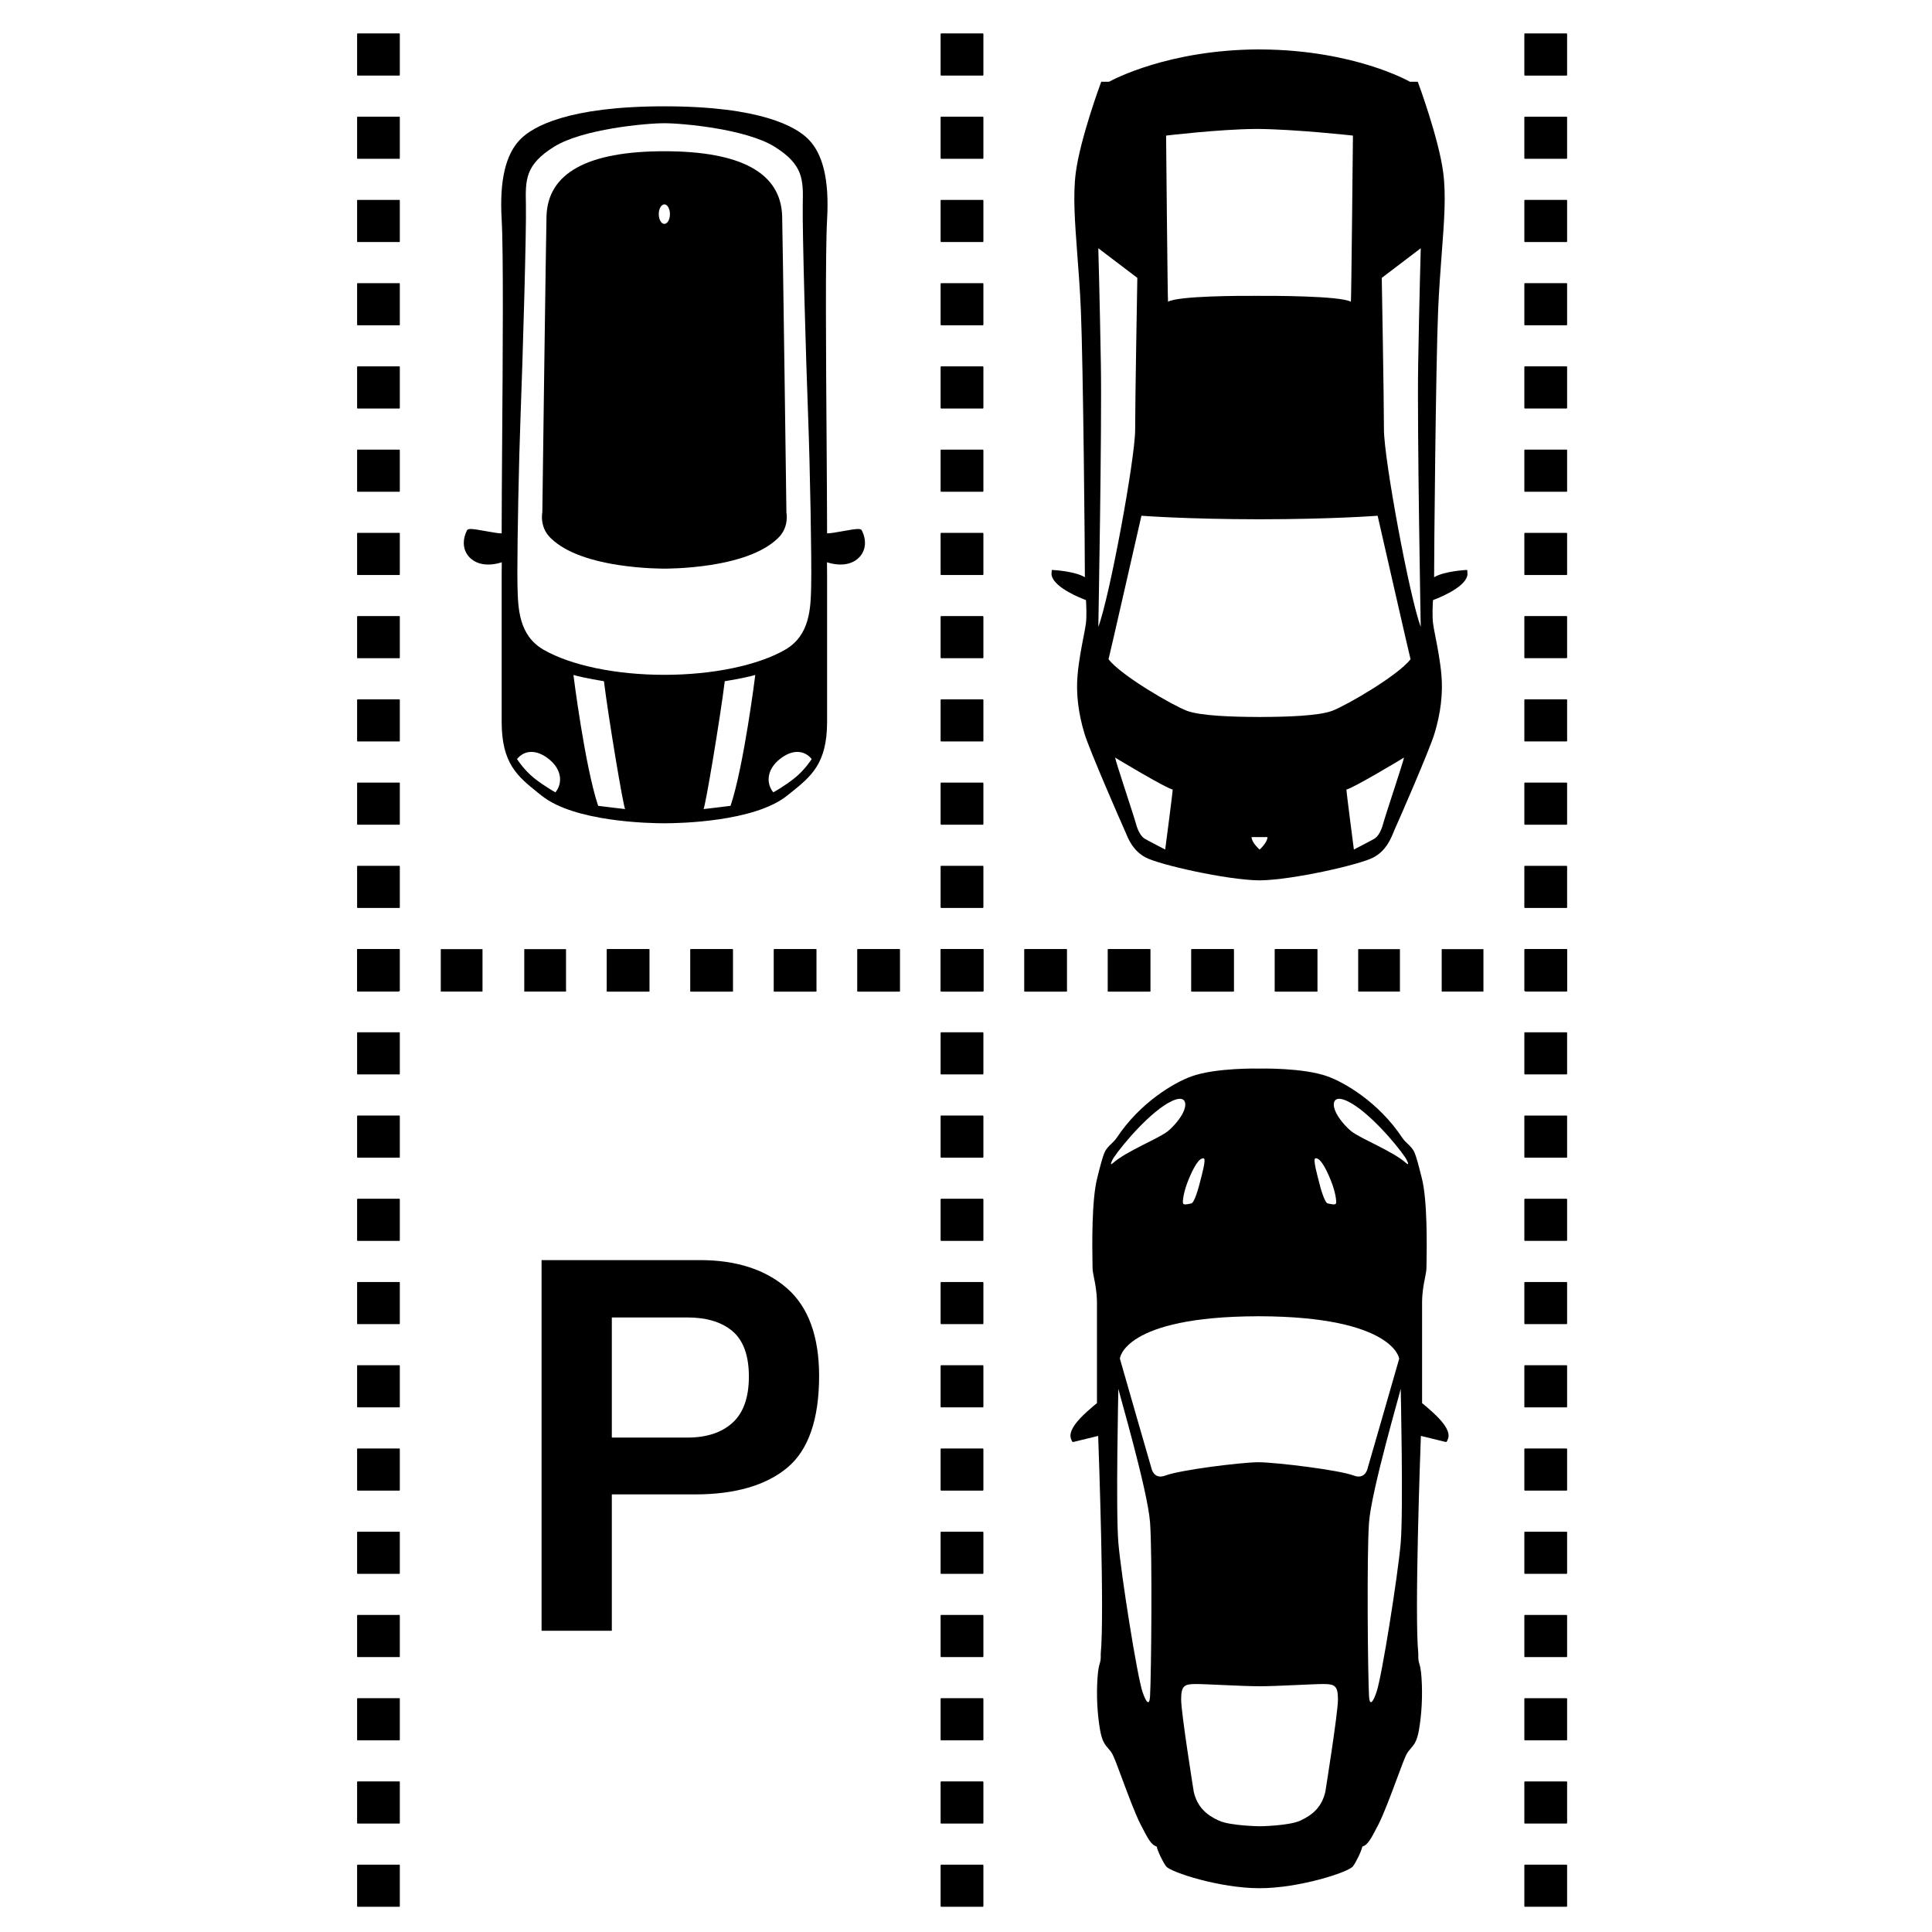<svg height='100px' width='100px'  fill="#000000" xmlns="http://www.w3.org/2000/svg" xmlns:xlink="http://www.w3.org/1999/xlink" version="1.1" x="0px" y="0px" viewBox="0 0 100 100" enable-background="new 0 0 100 100" xml:space="preserve"><g><path d="M65.194,55.313c-0.006-0.002-0.012-0.004-0.017-0.004c-0.022,0-2.244-0.053-3.516,0.407   c-0.856,0.309-2.632,1.323-3.857,3.172c-0.084,0.123-0.183,0.219-0.278,0.31c-0.127,0.122-0.258,0.246-0.347,0.438   c-0.112,0.243-0.244,0.769-0.331,1.116c-0.021,0.08-0.037,0.152-0.053,0.211c-0.301,1.149-0.262,3.604-0.248,4.41   c0.002,0.107,0.003,0.188,0.003,0.234c0,0.161,0.034,0.331,0.078,0.546c0.063,0.31,0.141,0.693,0.15,1.236v5.237   c-0.138,0.109-0.85,0.691-1.144,1.116c-0.328,0.475-0.229,0.681-0.149,0.849l0.007,0.012c0.013,0.026,0.042,0.04,0.07,0.032   l1.279-0.312c0.031,0.865,0.333,9.226,0.133,11.274c0.009,0.307-0.018,0.393-0.053,0.512c-0.037,0.127-0.082,0.282-0.114,0.734   c-0.062,0.917-0.013,1.887,0.138,2.731c0.102,0.563,0.261,0.746,0.415,0.923c0.086,0.096,0.166,0.188,0.243,0.344   c0.09,0.182,0.269,0.658,0.472,1.21c0.305,0.818,0.683,1.836,0.956,2.37c0.43,0.843,0.569,1.07,0.842,1.159   c0.041,0.231,0.329,0.82,0.485,1.022c0.238,0.309,2.793,1.131,4.815,1.131c0.007,0,0.014-0.001,0.02-0.003   c0.006,0.002,0.011,0.003,0.018,0.003c2.021,0,4.578-0.822,4.816-1.131c0.157-0.202,0.444-0.791,0.486-1.022   c0.271-0.089,0.411-0.316,0.841-1.159c0.273-0.534,0.651-1.552,0.956-2.37c0.204-0.552,0.382-1.028,0.472-1.21   c0.078-0.156,0.157-0.248,0.242-0.344c0.155-0.177,0.314-0.359,0.416-0.923c0.15-0.845,0.199-1.814,0.138-2.731   c-0.031-0.452-0.077-0.607-0.114-0.734c-0.035-0.119-0.061-0.203-0.053-0.518c-0.201-2.043,0.102-10.404,0.134-11.269l1.278,0.312   c0.027,0.008,0.059-0.006,0.069-0.032l0.007-0.012c0.038-0.079,0.08-0.166,0.08-0.285c0-0.136-0.053-0.312-0.228-0.563   c-0.295-0.425-1.008-1.007-1.144-1.116v-5.236c0.009-0.544,0.086-0.928,0.149-1.237c0.043-0.215,0.077-0.385,0.077-0.546   c0-0.046,0.002-0.127,0.005-0.234c0.012-0.807,0.053-3.261-0.249-4.41c-0.015-0.059-0.032-0.131-0.054-0.211   c-0.087-0.348-0.219-0.873-0.33-1.116c-0.088-0.191-0.22-0.315-0.347-0.438c-0.097-0.091-0.196-0.187-0.278-0.31   c-1.227-1.849-3.001-2.863-3.858-3.172c-1.271-0.46-3.492-0.407-3.515-0.407C65.205,55.31,65.199,55.311,65.194,55.313z    M59.142,87.591c-0.28-0.798-1.113-6.078-1.255-7.728c-0.141-1.649,0-8.074,0-7.979c0,0.095,1.52,5.256,1.64,6.924   c0.122,1.669,0.062,7.881,0,8.974C59.526,87.782,59.507,88.626,59.142,87.591z M68.599,92.744   c-0.183,0.791-0.669,1.208-1.307,1.495c-0.588,0.267-2.08,0.288-2.08,0.288s-1.528-0.021-2.116-0.288   c-0.638-0.287-1.124-0.704-1.307-1.495c0,0-0.653-4.07-0.653-4.774c0-0.705,0.152-0.805,0.745-0.805s2.417,0.115,3.321,0.115   c0.903,0,2.712-0.115,3.305-0.115c0.592,0,0.745,0.1,0.745,0.805C69.252,88.674,68.599,92.744,68.599,92.744z M72.5,79.863   c-0.141,1.649-0.974,6.93-1.255,7.728c-0.364,1.035-0.385,0.191-0.385,0.191c-0.061-1.093-0.121-7.305,0-8.974   c0.121-1.668,1.64-6.829,1.64-6.924C72.5,71.789,72.642,78.214,72.5,79.863z M65.186,68.129L65.186,68.129   c6.917,0.021,7.253,2.185,7.234,2.203c-0.203,0.729-1.63,5.657-1.63,5.657s-0.111,0.619-0.725,0.384   c-0.734-0.281-3.929-0.676-4.93-0.689c-0.998,0.014-4.08,0.408-4.813,0.689c-0.613,0.235-0.725-0.384-0.725-0.384   s-1.427-4.928-1.629-5.657c-0.021-0.019,0.2-2.183,7.116-2.202v-0.001c0.018,0,0.033,0,0.051,0S65.169,68.129,65.186,68.129z    M61.236,62.289c-0.033-0.083,0.01-0.57,0.284-1.234c0.274-0.665,0.548-1.131,0.779-1.101c0.153,0.01-0.11,0.921-0.177,1.192   c-0.065,0.271-0.291,1.106-0.46,1.143C61.442,62.337,61.269,62.373,61.236,62.289z M68.867,61.055   c0.273,0.664,0.317,1.151,0.284,1.234c-0.033,0.084-0.207,0.048-0.428,0c-0.17-0.036-0.395-0.871-0.459-1.143   c-0.066-0.271-0.33-1.183-0.175-1.192C68.319,59.924,68.593,60.39,68.867,61.055z M69.749,56.999   c1.051,0.501,2.501,2.188,2.998,2.928c0.058,0.087,0.258,0.469,0.032,0.271c-0.705-0.622-2.348-1.257-2.834-1.643   c-0.221-0.175-0.685-0.653-0.849-1.094C68.947,57.06,69.051,56.666,69.749,56.999z M61.291,57.461   c-0.163,0.44-0.628,0.919-0.85,1.094c-0.485,0.386-2.128,1.021-2.833,1.643c-0.226,0.198-0.024-0.184,0.033-0.271   c0.496-0.739,1.946-2.427,2.996-2.928C61.336,56.666,61.44,57.06,61.291,57.461z"></path><path d="M65.155,2.557L65.155,2.557c-4.66,0.019-7.537,1.557-7.754,1.676h-0.4L56.986,4.27c-0.012,0.029-1.079,2.914-1.305,4.678   c-0.149,1.167-0.048,2.5,0.077,4.184c0.066,0.864,0.142,1.844,0.187,2.911c0.123,2.891,0.212,12.72,0.208,13.835   c-0.523-0.316-1.607-0.372-1.658-0.375l-0.054-0.003l-0.005,0.058c-0.009,0.089-0.016,0.208,0.002,0.242   c0.163,0.642,1.525,1.169,1.772,1.261c0.011,0.165,0.046,0.807-0.002,1.199c-0.02,0.16-0.068,0.407-0.123,0.695   c-0.105,0.539-0.249,1.278-0.311,1.991c-0.083,0.953,0.039,1.974,0.36,3.031c0.268,0.876,1.938,4.696,2.059,4.954   c0.021,0.044,0.042,0.097,0.068,0.156c0.146,0.355,0.387,0.948,1.033,1.293c0.703,0.378,4.193,1.164,5.859,1.187v0.002   c0.012,0,0.026-0.002,0.038-0.002c0.013,0,0.025,0.002,0.038,0.002v-0.002c1.668-0.022,5.156-0.809,5.861-1.187   c0.645-0.345,0.888-0.938,1.033-1.293c0.024-0.06,0.045-0.112,0.066-0.156c0.121-0.258,1.793-4.078,2.058-4.954   c0.323-1.058,0.444-2.078,0.362-3.031c-0.062-0.713-0.206-1.452-0.311-1.991c-0.057-0.288-0.105-0.535-0.124-0.695   c-0.048-0.393-0.014-1.034-0.002-1.199c0.245-0.092,1.61-0.618,1.769-1.248c0.012-0.022,0.015-0.063,0.015-0.109   c0-0.047-0.003-0.101-0.008-0.146l-0.007-0.058l-0.054,0.003c-0.048,0.003-1.133,0.059-1.658,0.375   c-0.001-1.116,0.086-10.944,0.209-13.835c0.047-1.067,0.12-2.047,0.185-2.911c0.129-1.685,0.229-3.017,0.08-4.184   c-0.225-1.764-1.293-4.648-1.305-4.678l-0.015-0.037h-0.401c-0.104-0.059-0.828-0.45-2.064-0.836   c-1.214-0.379-3.182-0.83-5.689-0.838V2.557c-0.013,0-0.025,0.001-0.04,0.001C65.18,2.558,65.167,2.557,65.155,2.557z    M65.196,43.973L65.196,43.973c-0.02-0.019-0.416-0.37-0.416-0.646h0.416h0.002h0.407c0,0.276-0.387,0.627-0.407,0.646v0.001   H65.196L65.196,43.973z M71.596,42.621c-0.113,0.423-0.283,0.685-0.453,0.787c-0.17,0.102-1.066,0.564-1.066,0.564   s-0.404-3.087-0.385-3.107c0.3-0.041,2.997-1.656,2.979-1.656C72.651,39.392,71.709,42.197,71.596,42.621z M60.697,40.865   c0.02,0.021-0.387,3.107-0.387,3.107s-0.897-0.463-1.065-0.564c-0.169-0.103-0.34-0.364-0.452-0.787   c-0.115-0.424-1.057-3.229-1.075-3.412C57.698,39.209,60.394,40.824,60.697,40.865z M56.981,18.865   c-0.057-3.352-0.133-6.016-0.133-6.016l2.02,1.534c0,0-0.113,6.339-0.113,7.853s-1.32,8.658-1.906,10.212   C56.849,32.448,57.038,22.215,56.981,18.865z M73.01,34.124c-0.661,0.849-3.307,2.381-4.046,2.664   c-0.704,0.269-2.383,0.318-3.667,0.322v0.001c-0.032,0-0.065,0-0.099,0s-0.066,0-0.1,0V37.11c-1.283-0.004-2.966-0.054-3.671-0.322   c-0.742-0.283-3.389-1.815-4.05-2.664c0.021-0.041,1.703-7.429,1.703-7.429s2.327,0.18,6.117,0.183   c3.787-0.003,6.109-0.183,6.109-0.183S72.989,34.083,73.01,34.124z M73.404,18.865c-0.056,3.35,0.133,13.583,0.133,13.583   c-0.584-1.554-1.904-8.698-1.904-10.212s-0.113-7.853-0.113-7.853l2.018-1.534C73.537,12.85,73.462,15.514,73.404,18.865z    M65.08,6.674L65.08,6.674c1.991,0.015,4.948,0.344,4.948,0.344s-0.084,8.599-0.106,8.599c-0.577-0.311-4.137-0.308-4.842-0.304   v0.001c0,0-0.021-0.001-0.059-0.001c-0.04,0-0.062,0.001-0.062,0.001v-0.001c-0.677-0.004-3.966-0.004-4.502,0.304   c-0.021,0-0.1-8.599-0.1-8.599s2.745-0.328,4.602-0.343V6.674c0.02,0,0.041,0.001,0.062,0.001   C65.042,6.675,65.061,6.674,65.08,6.674z"></path><g><g><path d="M81.104,51.324h-2.161v-2.197h2.161V51.324z M76.782,51.324h-2.16v-2.197h2.16V51.324z M72.46,51.324H70.3v-2.197h2.16     V51.324z M68.139,51.324h-2.161v-2.197h2.161V51.324z M63.816,51.324h-2.161v-2.197h2.161V51.324z M59.495,51.324h-2.16v-2.197     h2.16V51.324z M55.173,51.324h-2.16v-2.197h2.16V51.324z M50.852,51.324H48.69v-2.197h2.161V51.324z M46.529,51.324H44.37v-2.197     h2.159V51.324z M42.208,51.324h-2.16v-2.197h2.16V51.324z M37.886,51.324h-2.16v-2.197h2.16V51.324z M33.564,51.324h-2.161     v-2.197h2.161V51.324z"></path></g></g><g><g><path d="M68.192,51.324H66.03v-2.197h2.162V51.324z M63.87,51.324h-2.162v-2.197h2.162V51.324z M59.548,51.324h-2.16v-2.197h2.16     V51.324z M55.227,51.324h-2.161v-2.197h2.161V51.324z M50.904,51.324h-2.161v-2.197h2.161V51.324z M46.583,51.324h-2.162v-2.197     h2.162V51.324z M42.261,51.324h-2.16v-2.197h2.16V51.324z M37.939,51.324h-2.161v-2.197h2.161V51.324z M33.618,51.324h-2.16     v-2.197h2.16V51.324z M29.297,51.324h-2.161v-2.197h2.161V51.324z M24.974,51.324h-2.16v-2.197h2.16V51.324z M20.652,51.324     h-2.161v-2.197h2.161V51.324z"></path></g></g><g><g><path d="M50.892,98.694h-2.197v-2.153h2.197V98.694z M50.892,94.387h-2.197v-2.154h2.197V94.387z M50.892,90.078h-2.197v-2.154     h2.197V90.078z M50.892,85.77h-2.197v-2.153h2.197V85.77z M50.892,81.462h-2.197v-2.155h2.197V81.462z M50.892,77.153h-2.197     v-2.154h2.197V77.153z M50.892,72.844h-2.197v-2.152h2.197V72.844z M50.892,68.536h-2.197v-2.153h2.197V68.536z M50.892,64.228     h-2.197v-2.154h2.197V64.228z M50.892,59.92h-2.197v-2.154h2.197V59.92z M50.892,55.611h-2.197v-2.154h2.197V55.611z      M50.892,51.303h-2.197v-2.154h2.197V51.303z M50.892,46.994h-2.197V44.84h2.197V46.994z M50.892,42.687h-2.197v-2.154h2.197     V42.687z M50.892,38.377h-2.197v-2.153h2.197V38.377z M50.892,34.068h-2.197v-2.152h2.197V34.068z M50.892,29.762h-2.197v-2.155     h2.197V29.762z M50.892,25.453h-2.197v-2.155h2.197V25.453z M50.892,21.145h-2.197V18.99h2.197V21.145z M50.892,16.836h-2.197     v-2.153h2.197V16.836z M50.892,12.527h-2.197v-2.154h2.197V12.527z M50.892,8.219h-2.197V6.065h2.197V8.219z M50.892,3.911     h-2.197V1.757h2.197V3.911z"></path></g></g><g><g><path d="M50.892,98.668h-2.197v-2.153h2.197V98.668z M50.892,94.36h-2.197v-2.153h2.197V94.36z M50.892,90.053h-2.197v-2.155     h2.197V90.053z M50.892,85.744h-2.197v-2.155h2.197V85.744z M50.892,81.435h-2.197v-2.153h2.197V81.435z M50.892,77.127h-2.197     v-2.153h2.197V77.127z M50.892,72.818h-2.197v-2.154h2.197V72.818z M50.892,68.51h-2.197v-2.153h2.197V68.51z M50.892,64.201     h-2.197v-2.153h2.197V64.201z M50.892,59.894h-2.197v-2.154h2.197V59.894z M50.892,55.585h-2.197v-2.154h2.197V55.585z      M50.892,51.277h-2.197v-2.155h2.197V51.277z M50.892,46.969h-2.197v-2.154h2.197V46.969z M50.892,42.659h-2.197v-2.152h2.197     V42.659z M50.892,38.352h-2.197v-2.154h2.197V38.352z M50.892,34.043h-2.197v-2.154h2.197V34.043z M50.892,29.734h-2.197v-2.153     h2.197V29.734z M50.892,25.427h-2.197v-2.154h2.197V25.427z M50.892,21.118h-2.197v-2.154h2.197V21.118z M50.892,16.81h-2.197     v-2.153h2.197V16.81z M50.892,12.502h-2.197v-2.154h2.197V12.502z M50.892,8.192h-2.197V6.039h2.197V8.192z M50.892,3.885h-2.197     V1.73h2.197V3.885z"></path></g></g><g><g><path d="M81.104,98.694h-2.196v-2.153h2.196V98.694z M81.104,94.387h-2.196v-2.154h2.196V94.387z M81.104,90.078h-2.196v-2.154     h2.196V90.078z M81.104,85.77h-2.196v-2.153h2.196V85.77z M81.104,81.462h-2.196v-2.155h2.196V81.462z M81.104,77.153h-2.196     v-2.154h2.196V77.153z M81.104,72.844h-2.196v-2.152h2.196V72.844z M81.104,68.536h-2.196v-2.153h2.196V68.536z M81.104,64.228     h-2.196v-2.154h2.196V64.228z M81.104,59.92h-2.196v-2.154h2.196V59.92z M81.104,55.611h-2.196v-2.154h2.196V55.611z      M81.104,51.303h-2.196v-2.154h2.196V51.303z M81.104,46.994h-2.196V44.84h2.196V46.994z M81.104,42.687h-2.196v-2.154h2.196     V42.687z M81.104,38.377h-2.196v-2.153h2.196V38.377z M81.104,34.068h-2.196v-2.152h2.196V34.068z M81.104,29.762h-2.196v-2.155     h2.196V29.762z M81.104,25.453h-2.196v-2.155h2.196V25.453z M81.104,21.145h-2.196V18.99h2.196V21.145z M81.104,16.836h-2.196     v-2.153h2.196V16.836z M81.104,12.527h-2.196v-2.154h2.196V12.527z M81.104,8.219h-2.196V6.065h2.196V8.219z M81.104,3.911     h-2.196V1.757h2.196V3.911z"></path></g></g><g><g><path d="M81.104,98.668h-2.196v-2.153h2.196V98.668z M81.104,94.36h-2.196v-2.153h2.196V94.36z M81.104,90.053h-2.196v-2.155     h2.196V90.053z M81.104,85.744h-2.196v-2.155h2.196V85.744z M81.104,81.435h-2.196v-2.153h2.196V81.435z M81.104,77.127h-2.196     v-2.153h2.196V77.127z M81.104,72.818h-2.196v-2.154h2.196V72.818z M81.104,68.51h-2.196v-2.153h2.196V68.51z M81.104,64.201     h-2.196v-2.153h2.196V64.201z M81.104,59.894h-2.196v-2.154h2.196V59.894z M81.104,55.585h-2.196v-2.154h2.196V55.585z      M81.104,51.277h-2.196v-2.155h2.196V51.277z M81.104,46.969h-2.196v-2.154h2.196V46.969z M81.104,42.659h-2.196v-2.152h2.196     V42.659z M81.104,38.352h-2.196v-2.154h2.196V38.352z M81.104,34.043h-2.196v-2.154h2.196V34.043z M81.104,29.734h-2.196v-2.153     h2.196V29.734z M81.104,25.427h-2.196v-2.154h2.196V25.427z M81.104,21.118h-2.196v-2.154h2.196V21.118z M81.104,16.81h-2.196     v-2.153h2.196V16.81z M81.104,12.502h-2.196v-2.154h2.196V12.502z M81.104,8.192h-2.196V6.039h2.196V8.192z M81.104,3.885h-2.196     V1.73h2.196V3.885z"></path></g></g><g><g><path d="M20.688,98.694h-2.196v-2.153h2.196V98.694z M20.688,94.387h-2.196v-2.154h2.196V94.387z M20.688,90.078h-2.196v-2.154     h2.196V90.078z M20.688,85.77h-2.196v-2.153h2.196V85.77z M20.688,81.462h-2.196v-2.155h2.196V81.462z M20.688,77.153h-2.196     v-2.154h2.196V77.153z M20.688,72.844h-2.196v-2.152h2.196V72.844z M20.688,68.536h-2.196v-2.153h2.196V68.536z M20.688,64.228     h-2.196v-2.154h2.196V64.228z M20.688,59.92h-2.196v-2.154h2.196V59.92z M20.688,55.611h-2.196v-2.154h2.196V55.611z      M20.688,51.303h-2.196v-2.154h2.196V51.303z M20.688,46.994h-2.196V44.84h2.196V46.994z M20.688,42.687h-2.196v-2.154h2.196     V42.687z M20.688,38.377h-2.196v-2.153h2.196V38.377z M20.688,34.068h-2.196v-2.152h2.196V34.068z M20.688,29.762h-2.196v-2.155     h2.196V29.762z M20.688,25.453h-2.196v-2.155h2.196V25.453z M20.688,21.145h-2.196V18.99h2.196V21.145z M20.688,16.836h-2.196     v-2.153h2.196V16.836z M20.688,12.527h-2.196v-2.154h2.196V12.527z M20.688,8.219h-2.196V6.065h2.196V8.219z M20.688,3.911     h-2.196V1.757h2.196V3.911z"></path></g></g><g><g><path d="M20.688,98.668h-2.196v-2.153h2.196V98.668z M20.688,94.36h-2.196v-2.153h2.196V94.36z M20.688,90.053h-2.196v-2.155     h2.196V90.053z M20.688,85.744h-2.196v-2.155h2.196V85.744z M20.688,81.435h-2.196v-2.153h2.196V81.435z M20.688,77.127h-2.196     v-2.153h2.196V77.127z M20.688,72.818h-2.196v-2.154h2.196V72.818z M20.688,68.51h-2.196v-2.153h2.196V68.51z M20.688,64.201     h-2.196v-2.153h2.196V64.201z M20.688,59.894h-2.196v-2.154h2.196V59.894z M20.688,55.585h-2.196v-2.154h2.196V55.585z      M20.688,51.277h-2.196v-2.155h2.196V51.277z M20.688,46.969h-2.196v-2.154h2.196V46.969z M20.688,42.659h-2.196v-2.152h2.196     V42.659z M20.688,38.352h-2.196v-2.154h2.196V38.352z M20.688,34.043h-2.196v-2.154h2.196V34.043z M20.688,29.734h-2.196v-2.153     h2.196V29.734z M20.688,25.427h-2.196v-2.154h2.196V25.427z M20.688,21.118h-2.196v-2.154h2.196V21.118z M20.688,16.81h-2.196     v-2.153h2.196V16.81z M20.688,12.502h-2.196v-2.154h2.196V12.502z M20.688,8.192h-2.196V6.039h2.196V8.192z M20.688,3.885h-2.196     V1.73h2.196V3.885z"></path></g></g><path d="M42.397,71.221c0-2.047-0.557-3.572-1.656-4.534c-1.109-0.972-2.623-1.464-4.504-1.464h-8.205v19.185h3.636V77.35h4.304   c2.072,0,3.682-0.466,4.781-1.386C41.845,75.054,42.397,73.457,42.397,71.221z M37.911,73.646c-0.558,0.506-1.342,0.763-2.33,0.763   h-3.913v-6.218h3.913c0.986,0,1.768,0.235,2.325,0.704c0.567,0.475,0.856,1.267,0.856,2.352   C38.763,72.329,38.477,73.136,37.911,73.646z"></path><g><path d="M36.763,29.245c1.716-0.266,2.925-0.765,3.592-1.481c0.486-0.545,0.353-1.22,0.35-1.232    c-0.002-0.143-0.192-14.423-0.221-15.343c-0.064-2.231-2.116-3.361-6.097-3.361s-6.033,1.13-6.1,3.361    c-0.026,0.92-0.216,15.2-0.216,15.327c-0.003,0.01-0.021,0.104-0.021,0.25c0,0.252,0.06,0.651,0.37,0.998    c0.666,0.717,1.874,1.216,3.591,1.481c1.267,0.196,2.355,0.187,2.376,0.187C34.406,29.432,35.495,29.441,36.763,29.245z     M34.098,11.083c0-0.277,0.129-0.505,0.289-0.505c0.159,0,0.289,0.228,0.289,0.505c0,0.279-0.13,0.506-0.289,0.506    C34.227,11.589,34.098,11.362,34.098,11.083z"></path><path d="M40.755,41.171l0.185-0.147c1.044-0.84,1.87-1.501,1.87-3.662v-7.684c0-0.103-0.005-0.406-0.006-0.575    c0.707,0.227,1.337,0.121,1.7-0.289c0.315-0.356,0.354-0.865,0.102-1.361c-0.058-0.111-0.254-0.093-1.007,0.044    c-0.284,0.051-0.664,0.119-0.789,0.11c0-1.167-0.014-2.895-0.025-4.723c-0.031-4.393-0.07-9.858,0.025-11.524    c0.116-2.027-0.205-3.389-0.98-4.164c-0.633-0.633-2.439-1.693-7.442-1.693s-6.81,1.061-7.441,1.693    c-0.776,0.775-1.099,2.138-0.981,4.164c0.096,1.666,0.058,7.132,0.025,11.524c-0.013,1.828-0.025,3.556-0.025,4.723    c-0.125,0.009-0.506-0.06-0.791-0.11c-0.751-0.137-0.949-0.155-1.005-0.044c-0.11,0.217-0.165,0.438-0.165,0.646    c0,0.268,0.089,0.517,0.267,0.716c0.362,0.41,0.992,0.516,1.7,0.289c-0.002,0.169-0.006,0.473-0.006,0.575v7.684    c0,2.161,0.826,2.822,1.869,3.662l0.186,0.147c1.692,1.372,5.602,1.441,6.368,1.441S39.062,42.543,40.755,41.171z M42.013,39.289    c0,0-0.358,0.566-0.885,0.985c-0.526,0.42-1.102,0.737-1.102,0.737c-0.382-0.469-0.339-1.172,0.321-1.708    C41.008,38.767,41.632,38.819,42.013,39.289z M37.814,41.709c-0.104,0.017-1.336,0.164-1.402,0.169    c0.079-0.007,0.864-4.697,1.102-6.618c-0.03,0.003,1.035-0.164,1.579-0.325C39.093,34.935,38.508,39.629,37.814,41.709z     M28.138,33.632c-1.294-0.744-1.326-2.156-1.352-3.293l-0.002-0.085c-0.003-0.153-0.005-0.369-0.005-0.636    c0-1.751,0.073-5.676,0.169-8.202c0.108-2.827,0.303-9.491,0.273-10.826c-0.027-1.285-0.042-2.061,1.461-2.997    c1.472-0.915,4.742-1.215,5.704-1.215c0.961,0,4.232,0.3,5.704,1.215c1.503,0.937,1.486,1.714,1.461,2.997    c-0.027,1.333,0.165,7.999,0.273,10.826c0.11,2.911,0.191,7.678,0.163,8.838l-0.001,0.085c-0.025,1.137-0.058,2.549-1.352,3.293    c-1.414,0.812-3.75,1.297-6.249,1.297S29.551,34.443,28.138,33.632z M27.645,40.274c-0.525-0.419-0.885-0.985-0.885-0.985    c0.382-0.47,1.005-0.522,1.666,0.015c0.66,0.536,0.703,1.239,0.322,1.708C28.748,41.012,28.173,40.694,27.645,40.274z     M30.96,41.709c-0.694-2.08-1.279-6.774-1.279-6.774c0.543,0.161,1.609,0.328,1.579,0.325c0.236,1.921,1.021,6.611,1.1,6.618    C32.295,41.873,31.062,41.726,30.96,41.709z"></path></g></g></svg>